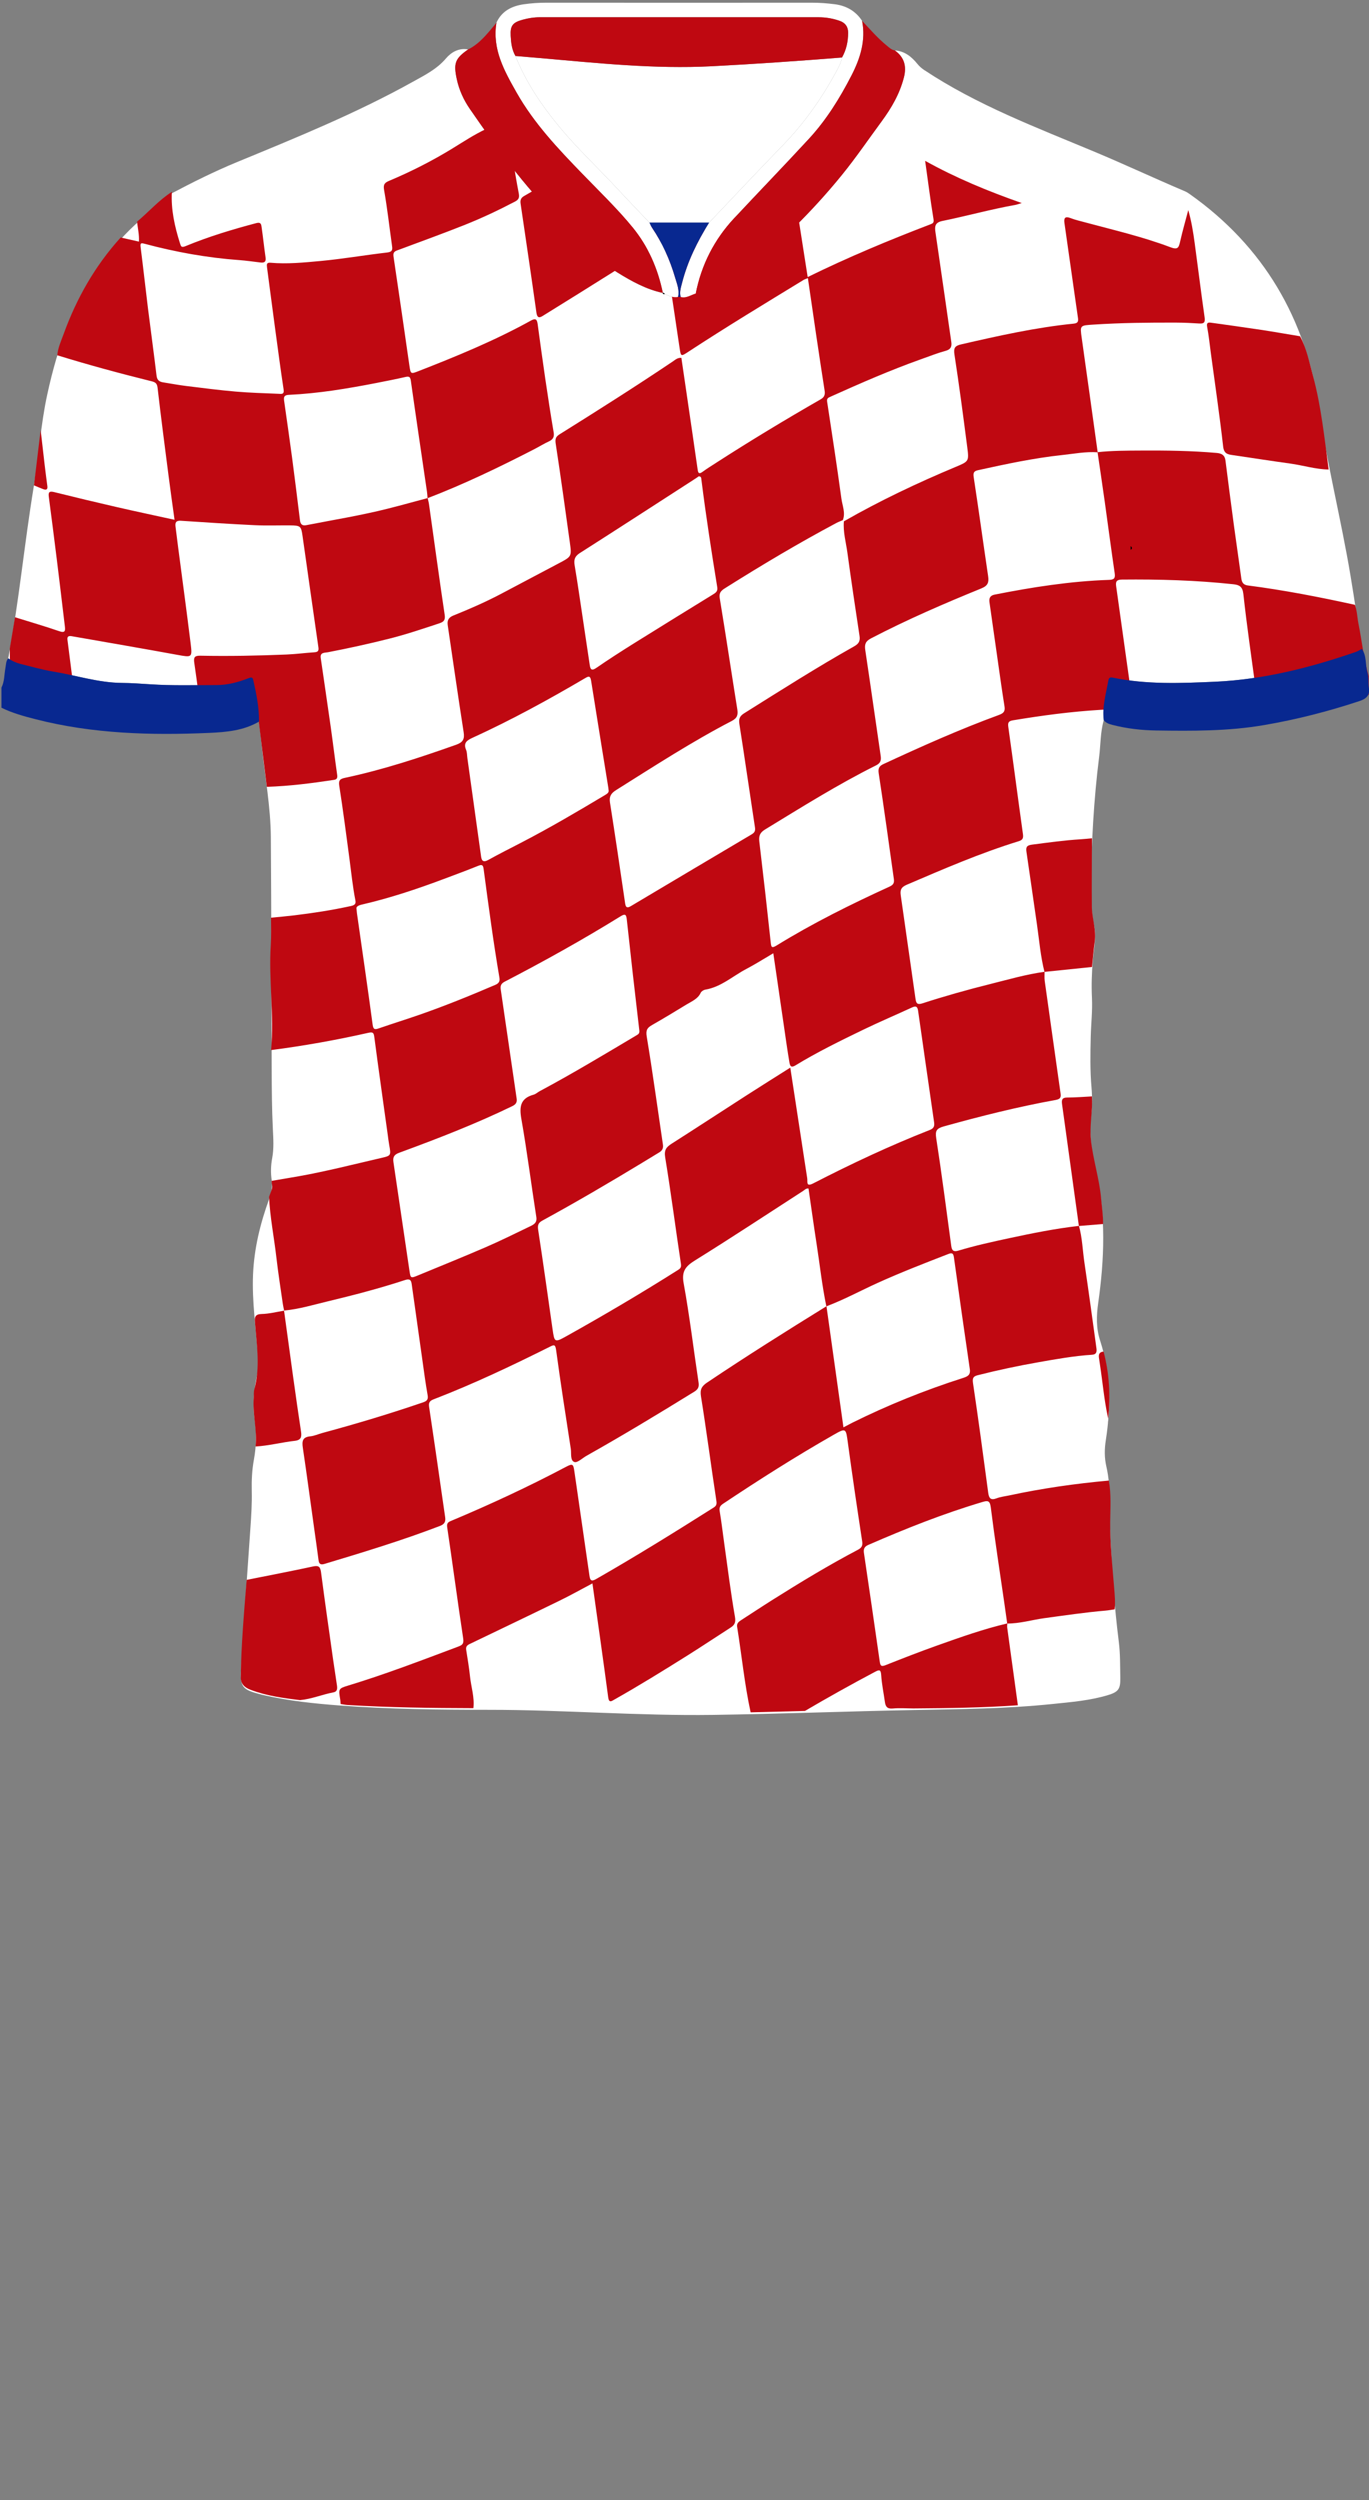 <!--?xml version="1.0" encoding="utf-8"?-->
<!-- Generator: Adobe Illustrator 24.2.3, SVG Export Plug-In . SVG Version: 6.00 Build 0)  -->
<svg version="1.1" id="Camada_1" xmlns="http://www.w3.org/2000/svg" xmlns:xlink="http://www.w3.org/1999/xlink" x="0px" y="0px" viewBox="0 0 229 418" enable-background="new 0 0 229 418" xml:space="preserve">
<rect x="0" y="0" width="229" height="418" fill="#808080" stroke="none"/>
<g onclick="select(this)" class="" id="estampa-primaria" fill="#ffffff">
	<path d="M43.325,120.64c0.033-2.372-0.448-4.673-0.967-6.968
		c-0.12-0.531-0.414-0.432-0.8-0.282c-1.718,0.665-3.465,1.146-5.342,1.146
		c-3.699,0.002-7.397,0.115-11.093-0.132c-1.592-0.106-3.187-0.216-4.781-0.231
		c-3.909-0.037-7.615-1.265-11.423-1.891c-1.845-0.304-3.655-0.827-5.474-1.278
		c-0.739-0.183-1.436-0.491-2.063-0.937c1.795-9.465,2.679-19.065,4.243-28.565
		c0.849-5.161,1.167-10.4,2.278-15.529c1.742-8.045,4.439-15.677,9.364-22.383
		c2.14-2.914,4.578-5.559,7.412-7.802c1.363-1.078,2.362-2.573,3.925-3.399
		c3.605-1.907,7.256-3.727,11.027-5.282c9.983-4.116,19.989-8.18,29.447-13.443
		c1.974-1.098,3.991-2.094,5.519-3.893c0.893-1.052,2.159-1.786,3.712-1.506
		c-2.201,1.53-2.47,2.329-1.904,4.961c0.393,1.83,1.15,3.485,2.198,5.001
		c4.48,6.478,9.032,12.902,14.717,18.418c3.209,3.113,6.132,6.553,9.988,8.932
		c2.368,1.461,4.804,2.809,7.571,3.4l-0.016-0.017
		c0.001,0.253,0.184,0.209,0.34,0.209c0.707,0.314,1.414,0.627,2.221,0.482
		c0.143-0.001,0.286-0.001,0.428-0.002c0.947,0.266,1.695-0.341,2.529-0.573
		c3.59-1.18,7.055-2.678,9.953-5.122c5.293-4.466,10.17-9.377,14.536-14.757
		c2.313-2.85,4.386-5.894,6.565-8.852c1.665-2.26,3.065-4.644,3.766-7.405
		c0.476-1.871,0.072-3.373-1.524-4.507c1.641,0.1,2.796,1.041,3.773,2.241
		c0.332,0.407,0.687,0.728,1.129,1.021c8.873,5.889,18.791,9.617,28.528,13.688
		c5.068,2.119,10.037,4.449,15.091,6.592c0.285,0.121,0.555,0.29,0.808,0.47
		c12.387,8.753,19.439,20.848,21.6,35.681
		c1.38,9.473,3.736,18.735,5.308,28.156c0.677,4.06,1.259,8.135,1.884,12.203
		c-0.314,0.167-0.613,0.38-0.945,0.494c-7.646,2.642-15.474,4.635-23.557,4.996
		c-5.71,0.255-11.487,0.499-17.17-0.685c-0.442-0.092-0.645,0.022-0.729,0.496
		c-0.393,2.192-1.046,4.351-0.763,6.621c-0.576,2.008-0.519,4.097-0.776,6.145
		c-0.897,7.149-1.292,14.332-1.366,21.535c-0.023,2.242,0.054,4.468,0.52,6.679
		c0.402,1.91-0.042,3.827-0.205,5.732c-0.181,2.117-0.248,4.231-0.149,6.351
		c0.101,2.163-0.149,4.314-0.201,6.469c-0.069,2.835-0.122,5.676,0.128,8.513
		c0.148,1.674,0.09,3.352-0.099,5.03c-0.349,3.103,0.197,6.122,0.882,9.138
		c1.645,7.244,1.377,14.531,0.339,21.822c-0.305,2.144-0.371,4.212,0.33,6.359
		c1.771,5.429,1.813,11.012,0.938,16.613c-0.231,1.482-0.245,2.926,0.093,4.394
		c0.873,3.785,0.448,7.645,0.641,11.47c0.301,5.946,0.688,11.888,1.437,17.803
		c0.255,2.009,0.219,4.059,0.256,6.092c0.033,1.828-0.33,2.33-2.078,2.855
		c-3.006,0.903-6.124,1.158-9.225,1.478c-7.687,0.794-15.405,0.866-23.123,1.011
		c-11.235,0.211-22.466,0.652-33.701,0.814
		c-12.478,0.179-24.935-0.847-37.415-0.848c-8.397-0.001-16.797-0.1-25.178-0.736
		c-4.189-0.318-8.364-0.76-12.47-1.698c-0.156-0.036-0.313-0.066-0.468-0.106
		c-3.249-0.84-3.607-1.191-3.41-4.515c0.461-7.772,1.009-15.54,1.554-23.307
		c0.146-2.076,0.278-4.15,0.228-6.231c-0.042-1.765,0.043-3.52,0.361-5.257
		c0.413-2.261,0.455-4.512,0.124-6.796c-0.366-2.519-0.098-5.033,0.444-7.507
		c0.218-0.997,0.195-1.97,0.121-2.974c-0.336-4.543-1.025-9.066-0.837-13.64
		c0.179-4.355,1.205-8.538,2.686-12.612c0.378-1.04,0.6-2.037,0.437-3.147
		c-0.181-1.23-0.153-2.474,0.079-3.704c0.307-1.627,0.193-3.25,0.112-4.894
		c-0.163-3.307-0.182-6.623-0.196-9.936c-0.054-12.946-0.043-25.893-0.14-38.839
		c-0.038-5.127-0.998-10.181-1.511-15.271
		C43.66,123.337,43.483,121.989,43.325,120.64z"></path>
	<path d="M118.614,37.221c-3.324-0-6.649-0.001-9.974-0.001
		c-1.726-1.819-3.468-3.623-5.173-5.461c-3.309-3.569-6.881-6.897-9.981-10.654
		c-2.949-3.574-5.527-7.408-7.265-11.746c1.353,0.115,2.706,0.226,4.058,0.344
		c9.586,0.835,19.161,1.872,28.814,1.371c7.259-0.377,14.51-0.878,21.755-1.462
		c-0.168,0.961-0.656,1.79-1.113,2.625c-2.409,4.402-5.286,8.455-8.8,12.065
		C126.785,28.566,122.717,32.911,118.614,37.221z"></path>
</g>
<g onclick="select(this)" class="" id="estampa-secundaria" fill="#bf0811">
	<path d="M79.185,285.586c-7.015-0.022-14.029-0.104-21.034-0.531
		c-0.395-0.024-0.787-0.108-1.18-0.164c-0.017-0.239-0.015-0.482-0.054-0.717
		c-0.306-1.82-0.324-1.868,1.34-2.373c6.229-1.889,12.297-4.225,18.386-6.506
		c0.689-0.258,0.972-0.479,0.838-1.363c-0.938-6.185-1.754-12.389-2.675-18.577
		c-0.099-0.663,0.127-0.862,0.603-1.061c6.553-2.747,12.992-5.735,19.275-9.059
		c1.094-0.579,1.22-0.474,1.392,0.729c0.837,5.842,1.69,11.682,2.533,17.523
		c0.103,0.712,0.317,0.963,1.071,0.532c6.654-3.801,13.162-7.839,19.636-11.934
		c0.42-0.266,0.62-0.49,0.524-1.116c-0.889-5.831-1.648-11.683-2.583-17.506
		c-0.189-1.175,0.122-1.711,1.024-2.316c6.562-4.402,13.248-8.607,19.969-12.76
		c0.942,6.72,1.884,13.439,2.839,20.249c0.642-0.335,1.058-0.561,1.481-0.771
		c5.98-2.967,12.156-5.45,18.513-7.483c0.752-0.24,1.288-0.485,1.146-1.459
		c-0.912-6.227-1.799-12.459-2.659-18.693c-0.094-0.681-0.295-0.825-0.913-0.585
		c-3.942,1.529-7.883,3.055-11.741,4.796c-2.901,1.31-5.702,2.84-8.687,3.966
		c-0.725-3.495-1.104-7.044-1.651-10.567c-0.472-3.042-0.892-6.093-1.334-9.135
		c-0.426-0.046-0.634,0.231-0.891,0.397c-6.004,3.876-11.968,7.817-18.038,11.587
		c-1.584,0.984-2.332,1.791-1.958,3.848c0.998,5.495,1.663,11.051,2.492,16.577
		c0.11,0.731-0.042,1.148-0.707,1.559c-5.946,3.668-11.92,7.285-18.013,10.706
		c-0.694,0.39-1.553,1.23-2.048,1.053c-0.73-0.26-0.482-1.424-0.602-2.211
		c-0.836-5.481-1.709-10.956-2.445-16.45c-0.146-1.091-0.39-0.944-1.119-0.58
		c-6.359,3.174-12.779,6.217-19.416,8.772c-0.703,0.271-0.808,0.646-0.72,1.243
		c0.356,2.432,0.723,4.862,1.077,7.294c0.541,3.724,1.075,7.449,1.61,11.174
		c0.102,0.713-0.097,1.148-0.867,1.443c-6.342,2.428-12.83,4.403-19.328,6.352
		c-0.601,0.18-0.901,0.043-0.984-0.608c-0.233-1.806-0.494-3.609-0.746-5.413
		c-0.624-4.474-1.228-8.952-1.887-13.421c-0.157-1.069-0.053-1.765,1.232-1.888
		c0.702-0.067,1.378-0.385,2.07-0.572c5.664-1.528,11.279-3.215,16.831-5.116
		c0.637-0.218,0.871-0.486,0.742-1.212c-0.353-1.986-0.612-3.989-0.895-5.987
		c-0.593-4.193-1.171-8.387-1.77-12.579c-0.089-0.625-0.292-0.935-1.105-0.668
		c-4.28,1.405-8.641,2.535-13.02,3.587c-2.393,0.575-4.76,1.291-7.228,1.519
		l0.02,0.02c-0.077-0.387-0.172-0.771-0.227-1.161
		c-0.367-2.582-0.779-5.16-1.074-7.75c-0.384-3.378-1.072-6.719-1.22-10.125
		c0.153-0.418,0.306-0.835,0.459-1.252c0.118-0.327,0.084-0.653-0.013-0.978
		c-0.003-0.146-0.005-0.293-0.008-0.44c1.486-0.253,2.973-0.496,4.457-0.759
		c4.655-0.827,9.233-2.001,13.835-3.064c1.69-0.39,1.682-0.398,1.36-2.201
		c-0.104-0.584-0.171-1.175-0.253-1.763c-0.751-5.41-1.519-10.817-2.232-16.232
		c-0.096-0.73-0.214-0.91-0.996-0.734c-5.378,1.213-10.802,2.181-16.271,2.888
		c0.535-5.863-0.43-11.721-0.051-17.585c0.098-1.51,0.032-3.031,0.042-4.547
		c1.303-0.131,2.609-0.24,3.909-0.397c3.154-0.383,6.292-0.864,9.398-1.544
		c0.535-0.117,0.94-0.271,0.811-0.917c-0.465-2.336-0.697-4.704-1.011-7.061
		c-0.539-4.044-1.062-8.092-1.695-12.121c-0.154-0.98,0.165-1.177,0.996-1.354
		c6.335-1.347,12.472-3.366,18.568-5.527c1.102-0.391,1.425-0.918,1.244-2.078
		c-0.928-5.946-1.777-11.904-2.659-17.857c-0.119-0.804,0.08-1.32,0.933-1.662
		c2.703-1.085,5.374-2.254,7.955-3.61c3.217-1.69,6.42-3.406,9.637-5.096
		c2.196-1.153,2.223-1.145,1.891-3.537c-0.763-5.493-1.52-10.988-2.357-16.47
		c-0.116-0.763-0.024-1.168,0.62-1.57c6.367-3.976,12.707-7.993,18.939-12.178
		c0.419-0.281,0.807-0.664,1.459-0.627c0.332,2.269,0.664,4.537,0.996,6.805
		c0.579,3.962,1.164,7.923,1.728,11.886c0.087,0.61,0.242,0.787,0.809,0.375
		c0.775-0.563,1.592-1.068,2.397-1.587c5.705-3.676,11.515-7.179,17.4-10.558
		c0.573-0.329,0.732-0.772,0.636-1.394c-0.467-3.014-0.925-6.03-1.373-9.047
		c-0.481-3.242-0.948-6.486-1.432-9.806c-0.314,0.132-0.545,0.196-0.742,0.317
		c-6.438,3.931-12.893,7.836-19.206,11.969c-1.302,0.853-1.295,0.855-1.518-0.647
		c-0.848-5.722-1.718-11.441-2.53-17.168c-0.134-0.944-0.397-0.819-1.019-0.406
		c-2.495,1.654-5,3.295-7.531,4.893c-3.848,2.43-7.72,4.823-11.586,7.225
		c-0.572,0.355-1.115,0.749-1.28-0.429c-0.853-6.075-1.752-12.143-2.645-18.212
		c-0.085-0.581,0.057-0.972,0.605-1.28c1.424-0.801,2.817-1.659,4.222-2.494
		c0.597,0.313,1.205,0.609,1.79,0.943c3.382,1.931,17.148,6.81,17.184,7.475
		c0.04,0.733,0.265,0.858,0.849,0.454C114,41,129.011,33.762,132.853,31.909
		c0.747,4.78,1.494,9.561,2.252,14.413c6.792-3.332,13.603-6.165,20.497-8.805
		c0.465-0.178,0.648-0.275,0.546-0.903c-0.521-3.193-0.93-6.404-1.395-9.725
		c5.16,2.873,10.497,5.07,16.16,7.058c-0.498,0.148-0.756,0.253-1.024,0.301
		c-4.115,0.735-8.144,1.856-12.235,2.691c-1.255,0.256-1.319,0.897-1.174,1.891
		c0.894,6.11,1.768,12.222,2.648,18.334c0.109,0.759-0.064,1.251-0.938,1.489
		c-1.384,0.377-2.725,0.91-4.08,1.391c-5.157,1.829-10.163,4.022-15.15,6.263
		c-0.379,0.17-0.688,0.276-0.602,0.842c0.824,5.401,1.652,10.802,2.388,16.216
		c0.16,1.178,0.712,2.361,0.243,3.592c-0.364,0.161-0.741,0.298-1.092,0.484
		c-6.272,3.34-12.373,6.973-18.388,10.754c-0.686,0.431-1.292,0.744-1.114,1.821
		c1.021,6.177,1.946,12.37,2.934,18.552c0.147,0.92,0.02,1.479-0.924,1.97
		c-6.674,3.462-12.974,7.557-19.335,11.548c-0.817,0.513-1.201,1.036-1.038,2.072
		c0.888,5.626,1.714,11.262,2.541,16.897c0.129,0.879,0.529,0.691,1.055,0.378
		c6.695-3.983,13.39-7.963,20.094-11.93c0.475-0.281,0.657-0.566,0.568-1.15
		c-0.879-5.756-1.7-11.522-2.604-17.274c-0.138-0.878,0.033-1.349,0.79-1.824
		c6.091-3.822,12.16-7.679,18.428-11.209c0.729-0.411,1.006-0.859,0.877-1.705
		c-0.709-4.654-1.396-9.312-2.038-13.976c-0.238-1.728-0.731-3.432-0.582-5.205
		c6.041-3.461,12.319-6.432,18.738-9.115c2.148-0.898,2.2-0.93,1.905-3.227
		c-0.666-5.185-1.353-10.368-2.146-15.535c-0.169-1.103,0.073-1.467,1.105-1.704
		c6.232-1.434,12.47-2.83,18.846-3.47c0.703-0.071,0.787-0.39,0.712-0.925
		c-0.404-2.864-0.816-5.727-1.225-8.59c-0.347-2.433-0.696-4.866-1.04-7.3
		c-0.116-0.821,0.084-1.192,1.012-0.836c0.812,0.313,1.671,0.508,2.515,0.735
		c4.757,1.28,9.569,2.391,14.181,4.134c1.243,0.47,1.405,0.102,1.633-0.9
		c0.406-1.781,0.91-3.539,1.373-5.307c0.528,1.856,0.825,3.686,1.073,5.522
		c0.557,4.124,1.068,8.254,1.654,12.373c0.113,0.795-0.014,1.126-0.86,1.073
		c-1.272-0.079-2.548-0.148-3.822-0.152c-4.629-0.018-9.255,0.031-13.878,0.332
		c-2.315,0.151-2.293,0.095-1.983,2.288c0.9,6.353,1.777,12.708,2.664,19.063
		c-1.998-0.143-3.953,0.246-5.925,0.457c-4.753,0.507-9.413,1.506-14.072,2.53
		c-0.65,0.143-0.866,0.369-0.749,1.137c0.846,5.521,1.601,11.057,2.419,16.582
		c0.153,1.03-0.026,1.598-1.132,2.048c-6.255,2.548-12.453,5.227-18.452,8.35
		c-0.939,0.489-1.11,1.012-0.966,1.97c0.885,5.881,1.709,11.771,2.575,17.655
		c0.111,0.755-0.002,1.23-0.775,1.615c-6.41,3.196-12.469,7.003-18.578,10.725
		c-0.876,0.533-1.055,1.104-0.942,2.047c0.668,5.591,1.3,11.187,1.899,16.786
		c0.09,0.837,0.149,1.068,1.003,0.542c6.062-3.735,12.434-6.888,18.902-9.845
		c0.678-0.31,0.778-0.683,0.692-1.29c-0.833-5.883-1.63-11.771-2.53-17.644
		c-0.134-0.878,0.122-1.231,0.807-1.549c6.344-2.942,12.726-5.795,19.296-8.201
		c0.766-0.28,1.078-0.586,0.942-1.426c-0.399-2.464-0.738-4.938-1.092-7.409
		c-0.478-3.332-0.952-6.665-1.423-9.998c-0.095-0.67,0.078-1.134,0.852-1.288
		c6.321-1.251,12.676-2.245,19.127-2.465c0.859-0.029,1.093-0.257,0.965-1.124
		c-0.589-3.996-1.11-8.003-1.671-12.003c-0.385-2.742-0.796-5.481-1.195-8.221
		c2.42-0.265,4.848-0.258,7.278-0.273c4.223-0.025,8.44,0.03,12.65,0.398
		c0.807,0.071,1.352,0.356,1.464,1.233c0.457,3.573,0.913,7.147,1.395,10.717
		c0.407,3.019,0.859,6.033,1.266,9.052c0.092,0.681,0.368,1.061,1.091,1.154
		c6.021,0.779,11.976,1.933,17.902,3.237c0.382,1.021,0.387,2.112,0.599,3.165
		c0.586,2.916,0.876,5.891,1.717,8.757c0,1.04,0,2.08,0,3.12
		c-4.311,1.966-8.907,2.985-13.489,4.045c-0.996,0.23-1.975,0.386-3.028,0.083
		c-0.528-0.152-1.362-0.377-1.697,0.539c-0.094,0.257-0.38,0.261-0.615,0.294
		c-6.67,0.961-13.357,1.101-20.061,0.4c-0.38-0.655-0.155-1.416-0.375-2.102
		c-0.314-0.978,0.004-1.342,1.082-1.331c3.307,0.031,6.603,0.129,9.903,0.411
		c3.045,0.26,6.092,0.476,9.113,0.938c0.899,0.137,0.938-0.31,0.828-0.958
		c-0.192-1.13-0.424-2.253-0.578-3.388c-0.714-5.259-1.478-10.514-2.056-15.788
		c-0.138-1.258-0.701-1.521-1.681-1.625c-6.194-0.661-12.405-0.848-18.631-0.782
		c-0.92,0.01-1.071,0.366-0.966,1.112c0.556,3.963,1.111,7.926,1.665,11.89
		c0.34,2.434,0.687,4.867,1.013,7.302c0.086,0.644,0.016,1.033-0.875,1.166
		c-1.465,0.219-2.939,0.219-4.396,0.307c-4.922,0.297-9.792,0.943-14.649,1.752
		c-0.699,0.116-0.91,0.324-0.802,1.091c0.843,5.963,1.614,11.935,2.449,17.899
		c0.095,0.681-0.005,1.011-0.695,1.223c-6.425,1.979-12.582,4.646-18.752,7.288
		c-0.989,0.424-1.107,0.94-0.986,1.785c0.824,5.761,1.651,11.522,2.466,17.285
		c0.101,0.711,0.268,1.037,1.135,0.757c3.753-1.214,7.552-2.284,11.38-3.238
		c3.008-0.75,5.99-1.621,9.073-2.044c0.006,0.514-0.043,1.035,0.028,1.54
		c0.868,6.232,1.753,12.462,2.633,18.693c0.09,0.635,0.107,1.032-0.802,1.196
		c-6.308,1.138-12.519,2.698-18.695,4.416c-1.232,0.343-1.482,0.721-1.282,2.013
		c0.927,5.989,1.698,12.002,2.513,18.008c0.102,0.75,0.402,0.99,1.174,0.757
		c2.821-0.852,5.699-1.48,8.578-2.099c3.842-0.826,7.694-1.597,11.604-2.043
		c0.559,1.996,0.61,4.069,0.91,6.103c0.706,4.778,1.358,9.564,2.014,14.349
		c0.072,0.527,0.055,1.046-0.726,1.095c-3.053,0.193-6.057,0.739-9.065,1.267
		c-3.366,0.591-6.704,1.305-10.017,2.14c-0.707,0.178-0.977,0.403-0.843,1.299
		c0.914,6.109,1.729,12.233,2.549,18.356c0.123,0.916,0.402,1.321,1.399,0.939
		c0.661-0.253,1.391-0.329,2.091-0.48c5.51-1.182,11.077-1.983,16.689-2.486
		c0.411,2.301,0.247,4.62,0.224,6.936c-0.037,3.683,0.373,7.34,0.665,11.004
		c0.095,1.196,0.214,2.387,0.079,3.586c-0.508,0.073-1.015,0.172-1.526,0.216
		c-3.432,0.295-6.836,0.8-10.247,1.265c-2.068,0.282-4.087,0.905-6.195,0.895
		c-0.155-1.099-0.307-2.198-0.465-3.296c-0.774-5.365-1.606-10.722-2.281-16.099
		c-0.156-1.246-0.559-1.175-1.481-0.9c-6.511,1.94-12.806,4.445-19.026,7.157
		c-0.63,0.275-0.813,0.674-0.719,1.315c0.89,6.032,1.783,12.064,2.637,18.102
		c0.101,0.713,0.185,0.997,0.997,0.675c2.89-1.148,5.79-2.277,8.72-3.317
		c3.832-1.36,7.667-2.726,11.636-3.657c-0.009,0.234-0.052,0.472-0.02,0.7
		c0.59,4.329,1.189,8.657,1.785,12.985c-5.818,0.41-11.645,0.486-17.473,0.531
		c-1.157-0.005-2.324-0.095-3.472,0.01c-0.92,0.084-1.193-0.332-1.3-1.101
		c-0.207-1.488-0.523-2.969-0.618-4.463c-0.062-0.986-0.329-0.943-1.048-0.561
		c-3.948,2.095-7.853,4.265-11.705,6.531c-3.03,0.078-6.059,0.156-9.089,0.234
		c-1.023-4.729-1.492-9.546-2.261-14.315c-0.082-0.511,0.216-0.806,0.613-1.06
		c1.781-1.143,3.543-2.318,5.335-3.445c4.66-2.933,9.368-5.787,14.245-8.351
		c0.605-0.318,0.846-0.652,0.731-1.405c-0.837-5.481-1.646-10.966-2.393-16.46
		c-0.341-2.509-0.291-2.557-2.493-1.3c-6.277,3.58-12.371,7.456-18.384,11.462
		c-0.501,0.334-0.67,0.634-0.567,1.25c0.307,1.835,0.521,3.685,0.78,5.527
		c0.569,4.041,1.07,8.094,1.772,12.112c0.169,0.965-0.05,1.384-0.751,1.833
		c-2.385,1.529-4.741,3.107-7.14,4.613c-4.054,2.546-8.127,5.063-12.297,7.415
		c-0.451,0.254-0.881,0.609-1.013-0.388c-0.838-6.314-1.74-12.62-2.637-19.045
		c-1.879,0.991-3.647,1.985-5.466,2.872c-4.916,2.399-9.853,4.754-14.783,7.124
		c-0.468,0.225-0.983,0.386-0.873,1.091c0.231,1.488,0.489,2.974,0.644,4.47
		C78.807,282.052,79.4,283.777,79.185,285.586z M132.196,178.495
		c0.965,6.3,1.9,12.4,2.831,18.5c0.091,0.595-0.244,1.498,1.028,0.843
		c6.358-3.273,12.828-6.309,19.487-8.924c0.705-0.277,0.794-0.701,0.709-1.29
		c-0.889-6.201-1.794-12.399-2.671-18.601c-0.101-0.712-0.333-0.906-1.015-0.592
		c-2.718,1.253-5.475,2.424-8.169,3.727c-3.848,1.86-7.69,3.74-11.346,5.966
		c-0.691,0.421-0.892,0.133-0.995-0.474c-0.171-1.015-0.33-2.033-0.479-3.051
		c-0.738-5.046-1.472-10.093-2.22-15.226c-1.56,0.913-3.003,1.833-4.512,2.623
		c-2.27,1.189-4.218,3.016-6.869,3.462c-0.282,0.047-0.648,0.278-0.762,0.523
		c-0.482,1.036-1.478,1.412-2.347,1.943c-1.91,1.166-3.825,2.326-5.768,3.434
		c-0.8,0.456-1.1,0.832-0.919,1.922c0.998,6.013,1.818,12.055,2.713,18.086
		c0.089,0.599-0.11,0.999-0.611,1.299c-0.958,0.574-1.908,1.16-2.862,1.739
		c-5.497,3.333-11.043,6.579-16.686,9.659c-0.666,0.364-0.833,0.749-0.714,1.527
		c0.842,5.525,1.62,11.06,2.404,16.594c0.321,2.264,0.336,2.321,2.388,1.175
		c6.307-3.523,12.531-7.191,18.637-11.055c0.431-0.273,0.53-0.495,0.448-1.043
		c-0.892-5.922-1.662-11.864-2.628-17.773c-0.2-1.226,0.192-1.71,1.077-2.274
		c4.21-2.683,8.386-5.418,12.585-8.117
		C127.309,181.565,129.708,180.068,132.196,178.495z M86.424,183.672
		c0.096,0.631-0.129,0.972-0.755,1.275c-6.146,2.981-12.508,5.436-18.91,7.787
		c-0.896,0.329-1.062,0.788-0.944,1.582c0.892,6.028,1.78,12.057,2.67,18.086
		c0.198,1.341,0.199,1.343,1.512,0.799c3.757-1.557,7.531-3.073,11.263-4.689
		c2.489-1.078,4.921-2.287,7.367-3.462c0.633-0.304,1.239-0.593,1.087-1.573
		c-0.853-5.476-1.55-10.978-2.508-16.435c-0.36-2.052-0.134-3.422,2.047-4.023
		c0.371-0.102,0.683-0.405,1.035-0.592c5.492-2.937,10.826-6.149,16.177-9.33
		c0.302-0.179,0.537-0.307,0.478-0.813c-0.731-6.183-1.426-12.369-2.097-18.559
		c-0.091-0.839-0.273-1.003-1.037-0.531c-6.314,3.906-12.8,7.513-19.39,10.931
		c-0.645,0.334-0.741,0.734-0.657,1.315c0.414,2.862,0.834,5.723,1.253,8.585
		C85.483,177.241,85.954,180.456,86.424,183.672z M101.796,132.036
		c-0.015-0.139-0.019-0.219-0.032-0.297c-0.965-5.977-1.942-11.953-2.887-17.934
		c-0.153-0.969-0.537-0.698-1.102-0.366c-6.088,3.577-12.28,6.963-18.708,9.897
		c-0.908,0.414-1.606,0.833-1.106,2.021c0.178,0.423,0.155,0.932,0.221,1.402
		c0.765,5.489,1.527,10.978,2.296,16.466c0.112,0.801,0.464,0.952,1.209,0.54
		c1.779-0.986,3.598-1.902,5.406-2.836c4.819-2.493,9.492-5.24,14.146-8.024
		C101.609,132.682,101.911,132.469,101.796,132.036z M59.629,151.878
		c0.047,0.491,0.056,0.65,0.079,0.807c0.882,6.197,1.789,12.39,2.622,18.593
		c0.113,0.842,0.339,0.895,1.038,0.652c2.26-0.783,4.547-1.49,6.806-2.276
		c4.294-1.493,8.502-3.205,12.679-4.997c0.568-0.244,0.797-0.566,0.691-1.185
		c-1.031-6.045-1.835-12.125-2.649-18.202c-0.095-0.707-0.312-0.754-0.924-0.507
		c-1.884,0.761-3.792,1.463-5.694,2.178c-4.517,1.7-9.091,3.22-13.799,4.306
		C59.94,151.373,59.584,151.589,59.629,151.878z M116.882,79.633
		c-0.146,0.102-0.304,0.222-0.47,0.329c-6.474,4.178-12.94,8.37-19.436,12.514
		c-0.843,0.538-1.005,1.114-0.85,2.044c0.547,3.28,1.014,6.573,1.508,9.862
		c0.342,2.274,0.673,4.55,1.019,6.824c0.115,0.757,0.345,0.979,1.114,0.449
		c2.104-1.452,4.259-2.832,6.428-4.187c4.336-2.709,8.692-5.386,13.046-8.067
		c0.462-0.285,0.852-0.528,0.743-1.2c-0.972-5.981-1.899-11.968-2.654-17.981
		C117.297,79.952,117.323,79.637,116.882,79.633z"></path>
	<path d="M1.679,118.63c-0.011-3.419-0.022-6.838-0.033-10.255
		c0.288-1.725,0.576-3.452,0.864-5.179c2.476,0.772,4.968,1.496,7.42,2.339
		c0.991,0.341,1.001-0.122,0.92-0.808c-0.449-3.779-0.897-7.559-1.365-11.336
		c-0.428-3.459-0.875-6.916-1.326-10.373c-0.101-0.775,0.149-0.932,0.905-0.744
		c3.478,0.864,6.963,1.699,10.456,2.501c3.193,0.733,6.398,1.41,9.677,2.129
		c-0.346-2.531-0.683-4.879-0.985-7.231c-0.637-4.949-1.283-9.898-1.856-14.855
		c-0.084-0.728-0.38-0.919-0.984-1.069c-5.3-1.316-10.571-2.736-15.788-4.351
		c0.103-1.251,0.636-2.379,1.054-3.532c2.166-5.983,5.257-11.426,9.548-16.156
		c0.999,0.224,1.998,0.448,3.052,0.684c0.076-1.17-0.211-2.249-0.303-3.344
		c1.961-1.633,3.646-3.589,5.816-4.98c-0.17,2.958,0.47,5.787,1.347,8.583
		c0.186,0.592,0.242,0.788,1.003,0.473c3.821-1.58,7.777-2.769,11.776-3.827
		c0.798-0.211,0.823,0.259,0.886,0.691c0.245,1.684,0.416,3.378,0.661,5.062
		c0.109,0.747-0.225,0.911-0.859,0.836c-1.181-0.139-2.359-0.317-3.545-0.403
		c-5.365-0.388-10.633-1.34-15.823-2.727c-0.612-0.163-0.765-0.133-0.675,0.562
		c0.435,3.381,0.8,6.77,1.221,10.153c0.469,3.775,0.994,7.544,1.442,11.322
		c0.088,0.744,0.443,1.029,1.098,1.131c1.295,0.202,2.585,0.449,3.885,0.609
		c2.756,0.341,5.513,0.696,8.279,0.935c2.379,0.206,4.771,0.267,7.157,0.37
		c0.449,0.019,0.968,0.146,0.838-0.714c-0.515-3.404-0.966-6.818-1.427-10.231
		c-0.461-3.413-0.904-6.829-1.355-10.244c-0.058-0.442-0.059-0.782,0.581-0.725
		c2.781,0.245,5.559-0.028,8.316-0.284c3.75-0.348,7.471-0.994,11.214-1.428
		c0.815-0.095,0.904-0.408,0.812-1.067c-0.441-3.134-0.791-6.284-1.338-9.4
		c-0.171-0.972,0.157-1.225,0.9-1.537c3.643-1.534,7.161-3.32,10.532-5.386
		c1.835-1.125,3.632-2.313,5.584-3.235c1.552,1.479,3.103,2.958,4.655,4.437
		c0.017,2.154,0.494,4.247,0.869,6.351c0.121,0.68-0.038,1.011-0.632,1.322
		c-2.795,1.465-5.65,2.807-8.58,3.968c-3.594,1.425-7.232,2.739-10.855,4.091
		c-0.531,0.198-1.018,0.293-0.896,1.104c0.91,6.069,1.776,12.145,2.655,18.219
		c0.215,1.486,0.218,1.478,1.59,0.943c6.393-2.495,12.736-5.102,18.752-8.432
		c0.821-0.455,1.018-0.143,1.12,0.611c0.815,6.045,1.662,12.085,2.678,18.1
		c0.11,0.649-0.055,1.147-0.731,1.459c-0.868,0.401-1.685,0.91-2.537,1.348
		c-5.821,2.995-11.714,5.833-17.831,8.184c-0.03-0.354-0.042-0.711-0.093-1.062
		c-0.904-6.188-1.826-12.373-2.7-18.565c-0.096-0.677-0.295-0.779-0.91-0.639
		c-1.626,0.37-3.263,0.694-4.901,1.012c-4.833,0.938-9.686,1.749-14.614,1.976
		c-0.768,0.035-0.862,0.365-0.777,0.969c0.453,3.212,0.923,6.422,1.35,9.638
		c0.459,3.457,0.879,6.919,1.307,10.379c0.079,0.634,0.366,0.937,1.037,0.805
		c4.56-0.891,9.151-1.63,13.66-2.767c2.227-0.562,4.44-1.176,6.66-1.767
		c0.077,0.349,0.178,0.694,0.228,1.047c0.867,6.156,1.702,12.318,2.619,18.467
		c0.127,0.849-0.133,1.172-0.834,1.405c-2.799,0.928-5.592,1.873-8.456,2.593
		c-3.397,0.854-6.816,1.604-10.256,2.267c-0.5,0.096-1.329-0.02-1.188,0.952
		c0.563,3.881,1.14,7.76,1.688,11.643c0.371,2.629,0.685,5.266,1.064,7.894
		c0.072,0.5-0.025,0.765-0.523,0.842c-3.729,0.571-7.468,1.043-11.243,1.167
		c-0.45-3.642-0.9-7.283-1.362-11.026c-2.541,1.187-5.306,1.448-8.067,1.716
		c-1.36,0.226-1.26-0.802-1.372-1.621c-0.446-3.256-0.859-6.516-1.332-9.767
		c-0.123-0.843-0.043-1.246,0.973-1.226c4.831,0.096,9.662,0.003,14.49-0.2
		c1.545-0.065,3.084-0.274,4.629-0.372c0.587-0.037,0.749-0.248,0.666-0.822
		c-0.893-6.193-1.769-12.389-2.648-18.585c-0.24-1.694-0.334-1.79-2.097-1.807
		c-1.959-0.018-3.923,0.062-5.878-0.032c-4.131-0.198-8.258-0.468-12.385-0.743
		c-0.8-0.053-0.98,0.291-0.892,0.974c0.147,1.14,0.283,2.281,0.431,3.42
		c0.698,5.343,1.425,10.683,2.086,16.03c0.309,2.501,0.262,2.447-2.286,1.981
		c-5.853-1.069-11.719-2.074-17.58-3.102c-0.461-0.081-0.806-0.019-0.728,0.592
		c0.613,4.798,1.22,9.598,1.829,14.397c-0.153-0.01-0.306-0.02-0.458-0.03
		c0.001,0-0.036-0.046-0.036-0.046l-0.049,0.03
		c-3.308-0.554-6.6-1.185-9.794-2.236C2.402,118.953,2.044,118.78,1.679,118.63
		z"></path>
	<path d="M41.26,264.137c3.697-0.739,7.402-1.444,11.087-2.24
		c0.993-0.215,1.237,0.071,1.36,1.011c0.629,4.829,1.323,9.649,2.003,14.471
		c0.209,1.485,0.452,2.966,0.662,4.451c0.071,0.498,0.045,0.995-0.595,1.114
		c-1.878,0.35-3.657,1.122-5.575,1.293c-2.809-0.328-5.607-0.711-8.275-1.719
		c-0.963-0.364-1.659-0.928-1.647-2.078
		C40.336,274.989,40.828,269.565,41.26,264.137z"></path>
	<path d="M182.665,161.667c-2.65,0.274-5.301,0.548-7.951,0.822
		c-0.665-2.615-0.874-5.302-1.262-7.961c-0.588-4.029-1.151-8.062-1.748-12.09
		c-0.113-0.764-0.002-1.102,0.906-1.221c2.713-0.355,5.421-0.731,8.155-0.898
		c0.632-0.039,1.261-0.112,1.892-0.17c-0.01,3.818-0.054,7.636-0.016,11.453
		c0.019,1.939,0.752,3.824,0.481,5.802
		C182.927,158.819,182.814,160.245,182.665,161.667z"></path>
	<path d="M47.512,219.108c0.505,3.687,1.003,7.375,1.518,11.06
		c0.428,3.061,0.859,6.122,1.325,9.178c0.134,0.878,0.011,1.426-1.025,1.543
		c-2.203,0.247-4.36,0.822-6.581,0.953c0.305-2.751-0.53-5.46-0.301-8.208
		c0.036-0.436-0.028-0.895,0.086-1.307c1.032-3.743,0.411-7.497,0.119-11.248
		c-0.093-0.834-0-1.37,1.119-1.393c1.257-0.026,2.507-0.359,3.76-0.558
		L47.512,219.108z"></path>
	<path d="M184.515,204.642c-1.348,0.109-2.697,0.219-4.045,0.328
		c-0.794-5.748-1.589-11.495-2.383-17.243c-0.146-1.056-0.301-2.111-0.438-3.169
		c-0.081-0.623-0.005-1.061,0.835-1.062c1.387-0,2.775-0.12,4.162-0.19
		c0.163,2.432-0.418,4.842-0.159,7.286c0.349,3.295,1.408,6.459,1.699,9.761
		C184.31,201.783,184.539,203.202,184.515,204.642z"></path>
	<path d="M185.371,237.164c-0.665-2.959-0.911-5.982-1.37-8.973
		c-0.06-0.39-0.115-0.78-0.173-1.171c-0.09-0.607,0.092-1.012,0.776-1.046
		C185.571,229.657,185.779,233.389,185.371,237.164z"></path>
	<polygon fill="#A1121A" points="185.336,237.681 185.335,237.749 185.408,237.717 	"></polygon>
	<path d="M222.251,78.498c-2.19-0.028-4.281-0.702-6.432-0.996
		c-3.219-0.441-6.43-0.95-9.646-1.416c-0.862-0.125-1.436-0.259-1.57-1.436
		c-0.595-5.227-1.359-10.434-2.063-15.648c-0.196-1.452-0.341-2.913-0.613-4.35
		c-0.128-0.674,0.115-0.775,0.642-0.702c2.783,0.389,5.567,0.77,8.345,1.191
		c2.187,0.331,4.366,0.716,6.549,1.078c1.114,2.061,1.548,4.348,2.152,6.572
		C221.015,67.937,221.54,73.234,222.251,78.498z"></path>
	<path d="M6.8,71.895c0.224,1.953,0.444,3.907,0.675,5.859
		c0.139,1.174,0.29,2.346,0.447,3.518c0.084,0.628-0.239,0.679-0.703,0.504
		C6.701,81.58,6.194,81.357,5.682,81.145C6.055,78.061,6.427,74.978,6.8,71.895z"></path>
</g>
<path d="M189.125,91.924c0-0.191,0-0.382,0-0.621
	c0.336,0.268,0.273,0.453-0.006,0.616
	C189.119,91.919,189.125,91.924,189.125,91.924z"></path>
<g onclick="select(this)" class="" id="gola-secundaria" fill="#ffffff">
	<path d="M116.382,49.075c-0.834,0.232-1.582,0.839-2.53,0.573
		c-0.221-0.813,0.042-1.579,0.238-2.347c0.922-3.622,2.561-6.924,4.524-10.08
		c4.103-4.31,8.171-8.655,12.321-12.919c3.514-3.61,6.391-7.662,8.8-12.065
		c0.457-0.834,0.945-1.664,1.113-2.625c0.725-1.281,1.017-2.666,1.024-4.128
		c0.005-1.012-0.471-1.664-1.407-1.995c-1.138-0.402-2.312-0.605-3.521-0.605
		c-15.555,0.001-31.11,0.003-46.665-0.002c-0.968-0-1.909,0.155-2.834,0.409
		C85.743,3.76,85.33,4.294,85.425,6.015c0.063,1.155,0.192,2.311,0.796,3.344
		c1.738,4.338,4.315,8.171,7.265,11.746c3.1,3.757,6.672,7.085,9.981,10.654
		c1.705,1.839,3.447,3.642,5.172,5.461c0.141,0.282,0.253,0.584,0.428,0.843
		c1.729,2.569,2.994,5.356,3.856,8.32c0.308,1.057,0.77,2.112,0.501,3.266
		c-0.807,0.145-1.514-0.168-2.221-0.482c-0.075-0.133-0.163-0.243-0.34-0.209
		c0,0,0.016,0.017,0.016,0.017c-0.829-4.053-2.446-7.766-5.068-10.966
		c-2.582-3.152-5.524-5.984-8.358-8.907c-4.09-4.22-8.128-8.475-11.051-13.641
		c-2.053-3.628-4.092-7.252-3.357-11.677c0.9-1.945,2.558-2.775,4.562-3.066
		c1.266-0.183,2.539-0.269,3.823-0.268c14.799,0.011,29.597,0.011,44.396,0.001
		c1.284-0.001,2.555,0.097,3.824,0.261c1.927,0.249,3.473,1.129,4.556,2.77
		c0.643,3.273-0.304,6.271-1.761,9.108c-1.956,3.809-4.213,7.452-7.129,10.612
		c-4.116,4.461-8.34,8.824-12.485,13.259
		C119.483,40.043,117.331,44.257,116.382,49.075z"></path>
</g>
<g onclick="select(this)" class="" id="detalhe-punho" fill="#082890">
	<path d="M43.325,120.64c-2.572,1.516-5.487,1.767-8.325,1.891
		c-9.759,0.426-19.486,0.164-29.031-2.281c-1.96-0.502-3.906-1.029-5.729-1.93
		c0-1.12,0-2.24,0-3.36c0.534-1.045,0.46-2.213,0.674-3.323
		c0.104-0.54,0.061-1.121,0.468-1.57c0.627,0.446,1.324,0.753,2.063,0.937
		c1.819,0.451,3.629,0.975,5.474,1.278c3.808,0.626,7.514,1.854,11.423,1.891
		c1.594,0.015,3.189,0.125,4.781,0.231c3.696,0.247,7.394,0.134,11.093,0.132
		c1.877-0.001,3.625-0.481,5.342-1.146c0.386-0.149,0.68-0.249,0.8,0.282
		C42.877,115.967,43.358,118.268,43.325,120.64z"></path>
	<path d="M184.635,120.404c-0.283-2.269,0.37-4.429,0.763-6.621
		c0.085-0.473,0.287-0.588,0.729-0.496c5.683,1.184,11.46,0.94,17.17,0.685
		c8.083-0.361,15.911-2.354,23.557-4.996c0.332-0.115,0.631-0.327,0.945-0.494
		c0.851,1.198,0.559,2.672,0.946,3.989c0.231,0.785,0.088,1.673,0.23,2.494
		c0.225,1.303-0.442,1.872-1.553,2.24c-5.224,1.732-10.529,3.09-15.965,4.021
		c-5.993,1.027-12.011,0.997-18.042,0.905c-2.474-0.037-4.936-0.319-7.345-0.938
		C185.525,121.054,185,120.873,184.635,120.404z"></path>
</g>
<g onclick="select(this)" class="" id="gola-terciaria" fill="#082890">
	<path d="M118.614,37.221c-1.963,3.156-3.602,6.458-4.524,10.08
		c-0.195,0.768-0.459,1.534-0.238,2.347c-0.142,0.001-0.284,0.001-0.427,0.002
		c0.269-1.155-0.194-2.209-0.501-3.267c-0.862-2.965-2.127-5.752-3.856-8.32
		c-0.175-0.26-0.287-0.561-0.428-0.843
		C111.965,37.22,115.29,37.221,118.614,37.221z"></path>
</g>
<path d="M110.864,48.959c0.177-0.033,0.265,0.076,0.34,0.209
	C111.048,49.168,110.864,49.212,110.864,48.959z"></path>
<g onclick="select(this)" class="" id="gola-primaria" fill="#bf0811">
	<path d="M116.382,49.075c0.949-4.818,3.101-9.032,6.449-12.614
		c4.145-4.435,8.368-8.798,12.485-13.259c2.916-3.16,5.173-6.803,7.129-10.612
		c1.457-2.838,2.404-5.835,1.761-9.108c1.345,1.438,2.635,2.932,4.172,4.178
		c0.396,0.321,0.769,0.68,1.301,0.773c1.595,1.135,1.999,2.637,1.524,4.507
		c-0.702,2.761-2.102,5.146-3.766,7.405c-2.179,2.958-4.253,6.002-6.565,8.852
		c-4.366,5.38-9.242,10.291-14.536,14.757
		C123.437,46.397,119.972,47.895,116.382,49.075z"></path>
	<path d="M83.045,3.783c-0.735,4.426,1.305,8.049,3.357,11.677
		c2.923,5.166,6.96,9.421,11.051,13.641c2.834,2.924,5.776,5.755,8.358,8.907
		c2.622,3.201,4.239,6.913,5.068,10.966c-2.767-0.59-5.203-1.939-7.571-3.4
		c-3.856-2.378-6.78-5.819-9.988-8.932c-5.685-5.516-10.237-11.94-14.717-18.418
		c-1.048-1.516-1.805-3.172-2.198-5.001c-0.566-2.632-0.297-3.431,1.904-4.961
		c1.849-0.915,3.091-2.492,4.379-4.02C82.813,4.096,82.926,3.937,83.045,3.783z"></path>
	<path d="M140.848,9.613c-7.245,0.584-14.495,1.085-21.755,1.462
		c-9.652,0.501-19.227-0.535-28.814-1.371c-1.352-0.118-2.706-0.23-4.058-0.344
		c-0.605-1.034-0.733-2.19-0.796-3.344c-0.095-1.721,0.318-2.255,2.021-2.724
		c0.925-0.254,1.866-0.409,2.834-0.409c15.555,0.005,31.11,0.003,46.665,0.002
		c1.209-0,2.383,0.203,3.521,0.605c0.936,0.331,1.411,0.983,1.407,1.995
		C141.865,6.947,141.573,8.332,140.848,9.613z"></path>
</g>
</svg>

